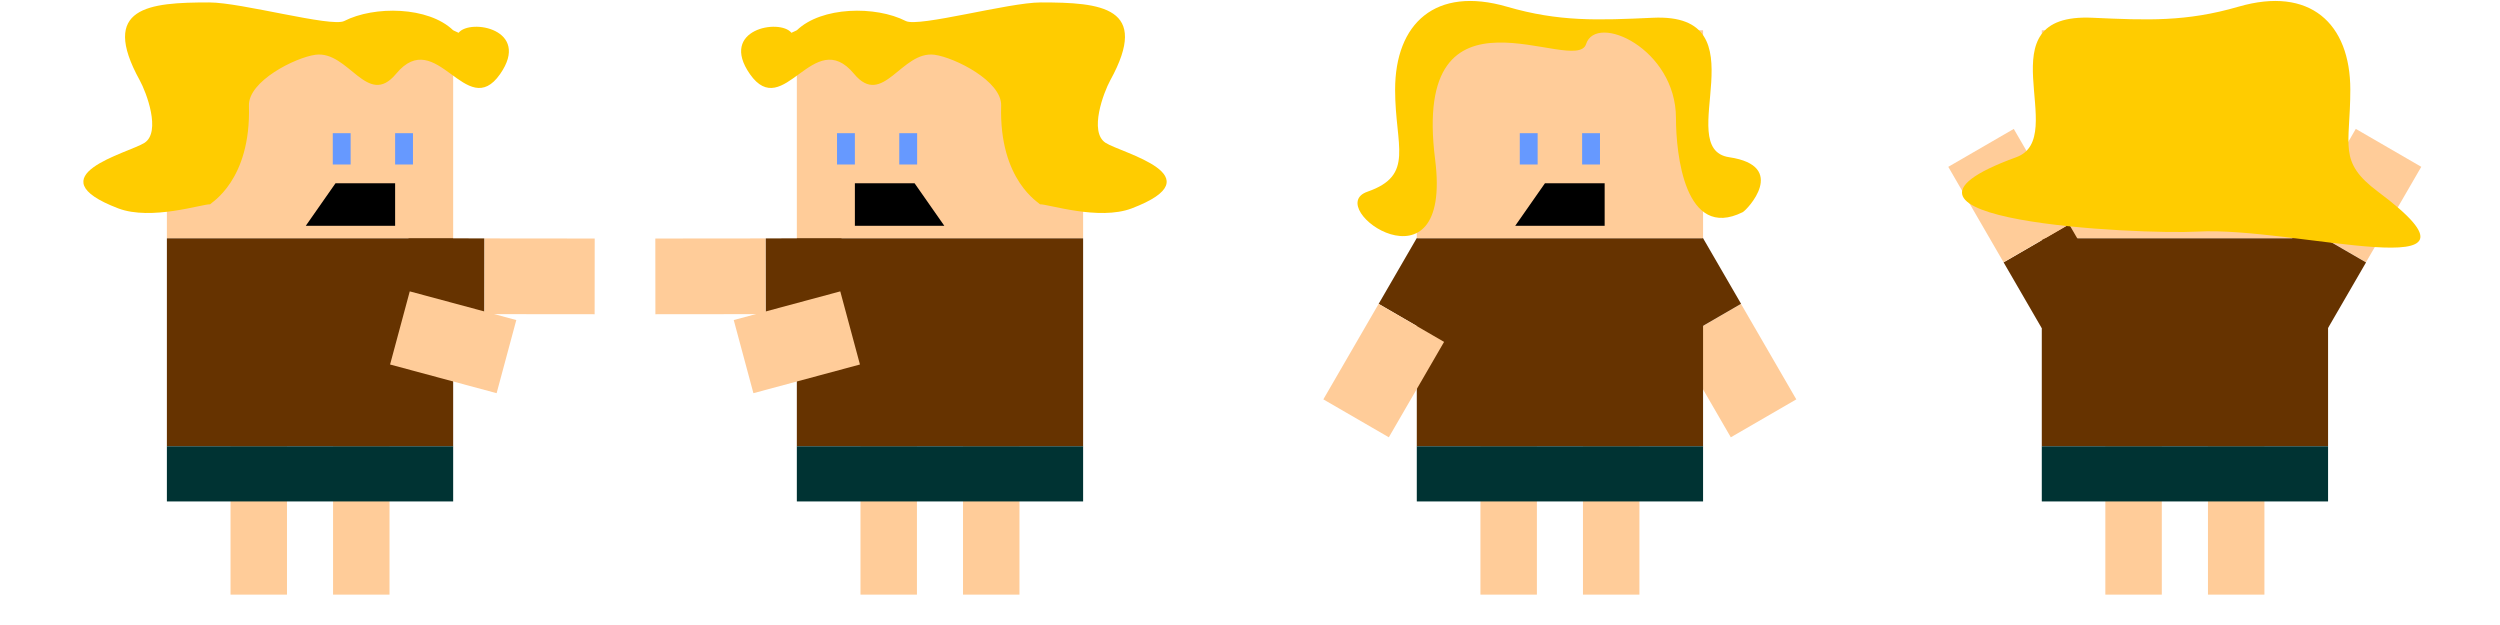 <svg xmlns="http://www.w3.org/2000/svg" xml:space="preserve" width="326.54mm" height="81.635mm" version="1.1"
style="fill-rule:evenodd" viewBox="0 0 26747 6687">
 <!-- @treedbox, treedbox.com -->
 <defs>
  <style type="text/css">
   <![CDATA[
    .fil0 {fill:none}
    .fil4 {fill:black}
    .fil5 {fill:#003333}
    .fil2 {fill:#663300}
    .fil3 {fill:#6699FF}
    .fil6 {fill:#FFCC00}
    .fil1 {fill:#FFCC99}
   ]]>
  </style>
 </defs>
 <g>
  <rect class="fil0" x="13373" width="6687" height="6687"/>
  <rect class="fil0" x="20060" width="6687" height="6687"/>
  <rect class="fil0" width="6687" height="6687"/>
  <rect class="fil1" x="15839" y="4775" width="604" height="1587"/>
  <rect class="fil1" x="16936" y="4775" width="604" height="1587"/>
  <rect class="fil1" transform="matrix(0.865 -0.501 0.501 0.865 17926.6 3657.98)" width="810" height="1180"/>
  <rect class="fil2" transform="matrix(0.832 -0.482 0.482 0.832 17519.9 2955.49)" width="843" height="843"/>
  <rect class="fil1" x="15158" y="324" width="3063" height="2225"/>
  <rect class="fil3" x="16927" y="1425" width="191" height="335"/>
  <rect class="fil3" x="16260" y="1425" width="191" height="335"/>
  <rect class="fil2" x="15158" y="2550" width="3063" height="2225"/>
  <polygon class="fil4" points="16211,2416 16529,1961 17168,1961 17168,2416 "/>
  <rect class="fil2" transform="matrix(0.832 0.482 -0.482 0.832 15156.3 2549.69)" width="843" height="843"/>
  <rect class="fil1" transform="matrix(0.865 0.501 -0.501 0.865 14749.4 3252.11)" width="810" height="1180"/>
  <rect class="fil5" x="15158" y="4775" width="3063" height="590"/>
  <rect class="fil1" x="22525" y="4775" width="604" height="1587"/>
  <rect class="fil1" x="23623" y="4775" width="604" height="1587"/>
  <rect class="fil1" transform="matrix(0.865 0.501 -0.501 0.865 25204.5 1378.96)" width="810" height="1180"/>
  <rect class="fil2" transform="matrix(0.832 0.482 0.482 -0.832 24206.5 3102.7)" width="843" height="843"/>
  <rect class="fil1" x="21845" y="324" width="3063" height="2225"/>
  <rect class="fil2" x="21845" y="2550" width="3063" height="2225"/>
  <rect class="fil2" transform="matrix(0.832 -0.482 -0.482 -0.832 21842.9 3508.61)" width="843" height="843"/>
  <rect class="fil1" transform="matrix(0.865 -0.501 0.501 0.865 20844.6 1785.06)" width="810" height="1180"/>
  <rect class="fil5" x="21845" y="4775" width="3063" height="590"/>
  <rect class="fil1" x="2466" y="4775" width="604" height="1587"/>
  <rect class="fil1" x="3563" y="4775" width="604" height="1587"/>
  <rect class="fil1" transform="matrix(-0.001 1 -1 -0.001 6362.38 2552.05)" width="810" height="1180"/>
  <rect class="fil2" transform="matrix(-0.001 0.961 0.961 0.001 4370.61 2549.68)" width="843" height="843"/>
  <rect class="fil1" x="1785" y="324" width="3063" height="2225"/>
  <rect class="fil3" x="4227" y="1425" width="191" height="335"/>
  <rect class="fil3" x="3560" y="1425" width="191" height="335"/>
  <rect class="fil2" x="1785" y="2550" width="3063" height="2225"/>
  <polygon class="fil4" points="3271,2416 3589,1961 4227,1961 4227,2416 "/>
  <rect class="fil2" transform="matrix(0.25 -0.928 0.928 0.25 3389.18 3688.73)" width="843" height="843"/>
  <rect class="fil1" transform="matrix(0.26 -0.966 0.966 0.26 4172.97 3899.91)" width="810" height="1180"/>
  <rect class="fil5" x="1785" y="4775" width="3063" height="590"/>
  <path class="fil6" d="M4848 324c-265,-255 -843,-264 -1166,-99 -135,69 -1101,-199 -1444,-199 -645,0 -1177,47 -743,834 71,128 230,551 51,668 -171,110 -1193,354 -280,702 352,133 899,-48 981,-44 3,-13 440,-250 416,-1056 -8,-262 495,-514 711,-544 356,-48 555,575 863,204 433,-523 752,520 1113,3 335,-480 -320,-598 -444,-442l-58 -27z"/>
  <path class="fil6" d="M16969 472c108,-338 962,48 962,792 0,381 94,1314 714,1006 46,-23 491,-494 -145,-588 -617,-91 378,-1548 -817,-1492 -587,27 -1003,44 -1559,-118 -766,-223 -1198,178 -1198,888 0,604 213,914 -296,1091 -496,172 915,1156 724,-346 -258,-2036 1503,-885 1615,-1233z"/>
  <path class="fil6" d="M21572 1682c586,-213 -378,-1548 817,-1492 587,27 1002,44 1559,-118 766,-223 1198,178 1198,888 0,604 -136,768 296,1091 1433,1069 -891,368 -1933,427 -609,34 -3809,-114 -1937,-796z"/>
  <rect class="fil0" x="6687" width="6687" height="6687"/>
  <rect class="fil1" x="10303" y="4775" width="604" height="1587"/>
  <rect class="fil1" x="9206" y="4775" width="604" height="1587"/>
  <rect class="fil1" transform="matrix(0.001 1 1 -0.001 7010.91 2552.05)" width="810" height="1180"/>
  <rect class="fil2" transform="matrix(0.001 0.961 -0.961 0.001 9002.68 2549.68)" width="843" height="843"/>
  <rect class="fil1" x="8525" y="324" width="3063" height="2225"/>
  <rect class="fil3" x="8955" y="1425" width="191" height="335"/>
  <rect class="fil3" x="9621" y="1425" width="191" height="335"/>
  <rect class="fil2" x="8525" y="2550" width="3063" height="2225"/>
  <polygon class="fil4" points="10103,2416 9785,1961 9146,1961 9146,2416 "/>
  <rect class="fil2" transform="matrix(-0.25 -0.928 -0.928 0.25 9984.12 3688.73)" width="843" height="843"/>
  <rect class="fil1" transform="matrix(-0.26 -0.966 -0.966 0.26 9200.32 3899.91)" width="810" height="1180"/>
  <rect class="fil5" x="8525" y="4775" width="3063" height="590"/>
  <path class="fil6" d="M8525 324c265,-255 843,-264 1166,-99 136,69 1102,-199 1444,-199 646,0 1177,47 743,834 -70,128 -230,551 -50,668 170,110 1193,354 279,702 -351,133 -898,-48 -980,-44 -3,-13 -440,-250 -416,-1056 8,-262 -496,-514 -712,-544 -355,-48 -554,575 -862,204 -434,-523 -752,520 -1114,3 -335,-480 320,-598 444,-442l58 -27z"/>
 </g>
</svg>
